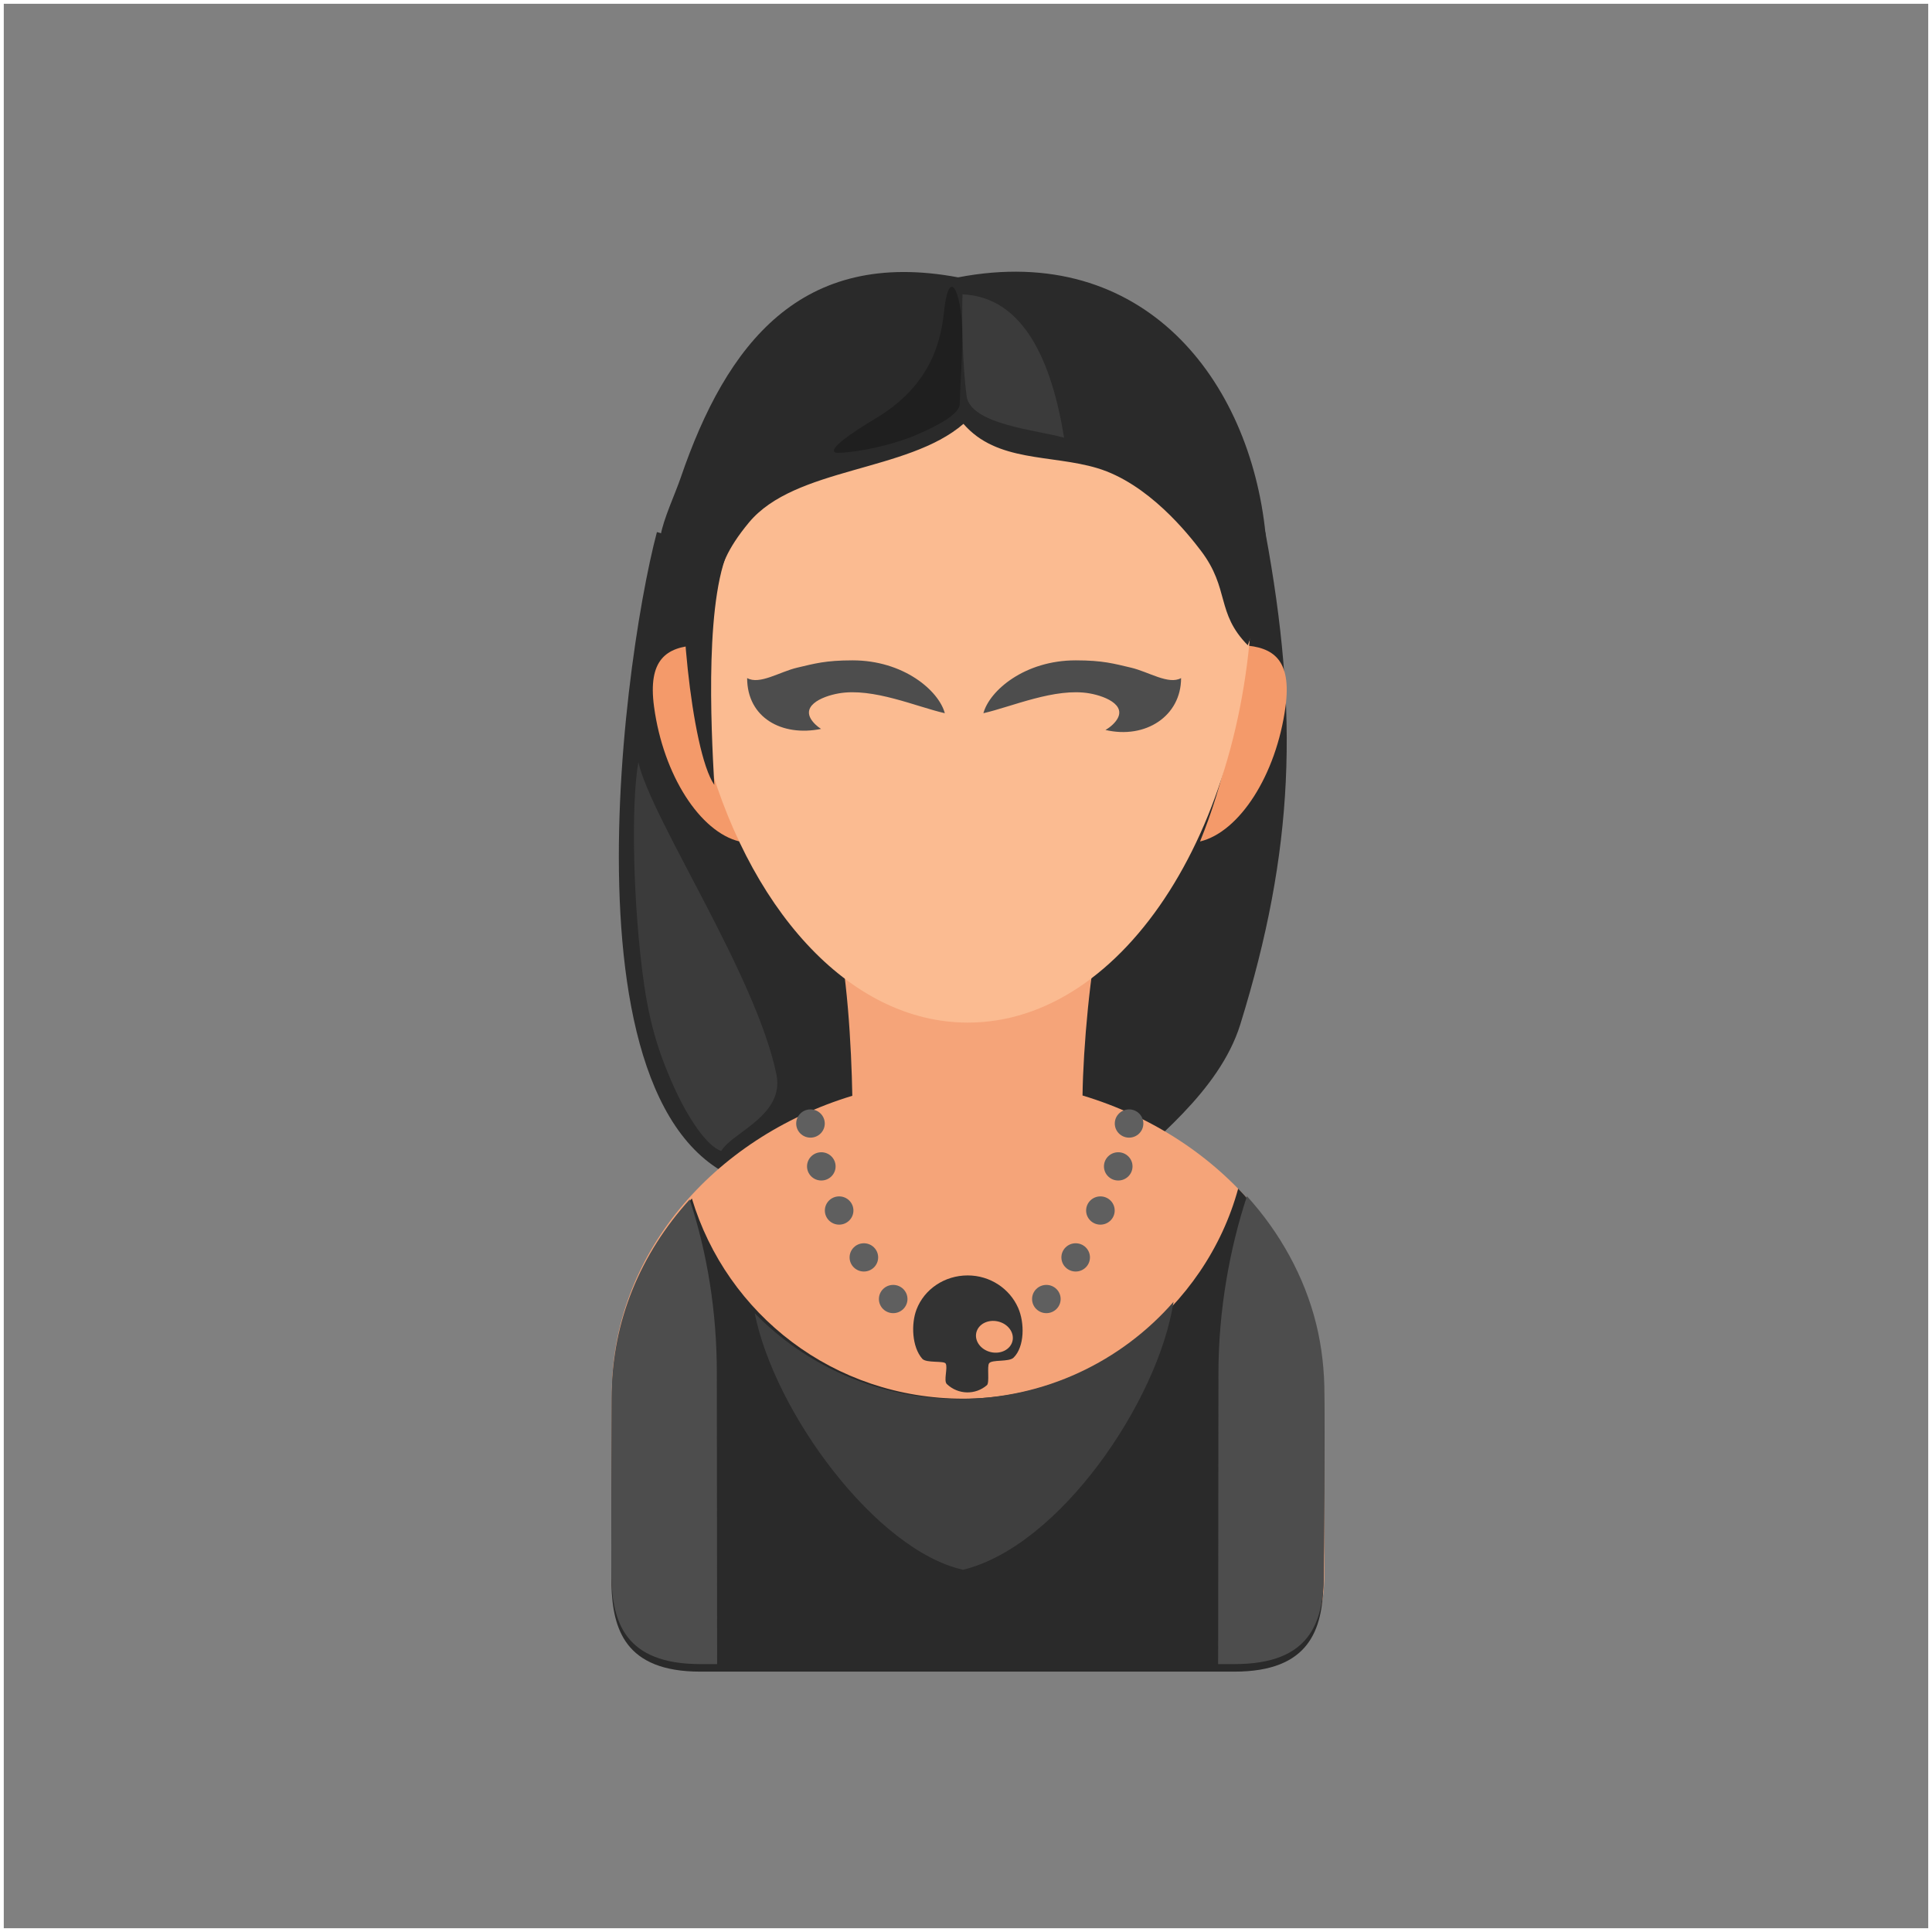 <?xml version="1.0" encoding="UTF-8"?>
<svg width="512px" height="512px" viewBox="0 0 512 512" version="1.1" xmlns="http://www.w3.org/2000/svg" xmlns:xlink="http://www.w3.org/1999/xlink">
    <rect x="0" y="0" width="512" height="512" fill="#808080" stroke="none"/>
    <!-- Generator: Sketch 60.1 (88133) - https://sketch.com -->
    <title>avatar</title>
    <desc>Created with Sketch.</desc>
    <g id="avatars" stroke="none" stroke-width="1" fill="none" fill-rule="evenodd">
        <g id="avatar">
            <rect id="invisible" stroke="#FFFFFF" fill-opacity="0" fill="#000000" x="0.5" y="0.5" width="511" height="511"></rect>
            <g id="mumma" transform="translate(162, 72)" fill-rule="nonzero">
                <path d="M32.458,75.037 C25.669,73.024 18.879,71.012 12.091,69 C2.56,104.915 -16.315,244.754 48.422,242.983 C60.349,238.044 70.073,241.337 82,236.397 C72.533,191.12 34.571,121.667 32.458,75.037" id="Fill-162" fill="#2A2A2A"></path>
                <path d="M152.651,75.583 C159.359,73.571 166.611,71.012 173.318,69 C182.332,117.485 180.975,153.369 166.698,199.459 C161.086,217.573 142.551,230.894 134.159,239.594 C122.375,234.657 106.785,246.725 95,241.788 C104.355,196.537 150.563,122.187 152.651,75.583" id="Fill-163" fill="#2A2A2A"></path>
                <path d="M128.538,134 C130.662,145.891 132.869,159.33 129.666,172.99 C126.903,184.77 125.057,205.571 124.881,218.317 C162.088,229.503 188.858,260.668 188.858,297.365 C188.858,300.958 189.081,342.204 188.968,346.163 C188.638,357.737 185.431,369 165.357,369 L23.586,369 C3.57,369 0.364,357.716 0.033,346.151 C-0.082,342.192 0.141,300.95 0.141,297.365 C0.141,260.749 26.794,229.644 63.872,218.394 C63.646,205.654 62.492,184.436 59.333,172.99 C55.585,159.42 58.336,145.891 60.46,134 L128.538,134" id="Fill-164" fill="#F5A479"></path>
                <path d="M137.214,222 C135.124,222 133.429,223.676 133.429,225.743 C133.429,227.81 135.124,229.487 137.214,229.487 C139.305,229.487 141,227.81 141,225.743 C141,223.676 139.305,222 137.214,222 Z M74.703,268.513 C76.794,268.513 78.49,270.19 78.49,272.257 C78.49,274.324 76.794,276 74.703,276 C72.614,276 70.919,274.324 70.919,272.257 C70.919,270.19 72.614,268.513 74.703,268.513 Z M66.936,257.479 C69.026,257.479 70.72,259.155 70.72,261.223 C70.72,263.29 69.026,264.966 66.936,264.966 C64.845,264.966 63.15,263.29 63.15,261.223 C63.15,259.155 64.845,257.479 66.936,257.479 Z M60.381,245.056 C62.47,245.056 64.166,246.732 64.166,248.8 C64.166,250.867 62.47,252.543 60.381,252.543 C58.29,252.543 56.595,250.867 56.595,248.8 C56.595,246.732 58.29,245.056 60.381,245.056 Z M55.657,233.359 C57.747,233.359 59.442,235.035 59.442,237.102 C59.442,239.17 57.747,240.846 55.657,240.846 C53.566,240.846 51.871,239.17 51.871,237.102 C51.871,235.035 53.566,233.359 55.657,233.359 Z M52.786,222 C54.875,222 56.571,223.676 56.571,225.743 C56.571,227.81 54.875,229.487 52.786,229.487 C50.695,229.487 49,227.81 49,225.743 C49,223.676 50.695,222 52.786,222 Z M115.297,268.513 C113.206,268.513 111.511,270.19 111.511,272.257 C111.511,274.324 113.206,276 115.297,276 C117.388,276 119.082,274.324 119.082,272.257 C119.082,270.19 117.388,268.513 115.297,268.513 Z M123.065,257.479 C120.974,257.479 119.28,259.155 119.28,261.223 C119.28,263.29 120.974,264.966 123.065,264.966 C125.156,264.966 126.85,263.29 126.85,261.223 C126.85,259.155 125.156,257.479 123.065,257.479 Z M129.619,245.056 C127.53,245.056 125.834,246.732 125.834,248.8 C125.834,250.867 127.53,252.543 129.619,252.543 C131.71,252.543 133.405,250.867 133.405,248.8 C133.405,246.732 131.71,245.056 129.619,245.056 Z M134.343,233.359 C132.253,233.359 130.558,235.035 130.558,237.102 C130.558,239.17 132.253,240.846 134.343,240.846 C136.434,240.846 138.129,239.17 138.129,237.102 C138.129,235.035 136.434,233.359 134.343,233.359 L134.343,233.359 Z" id="Fill-165" fill="#5F5F5F"></path>
                <path d="M166.127,243 C180.411,257.748 187.265,277.832 188.887,298.796 C189.175,302.523 188.835,343.991 188.722,347.983 C188.393,359.647 185.19,371 165.142,371 L23.556,371 C3.566,371 0.363,359.626 0.033,347.971 C-0.082,343.979 0.14,302.409 0.14,298.796 C0.14,278.622 8.095,260.106 21.356,245.614 C30.564,276.289 58.935,298.665 93.262,298.665 C127.588,298.665 157.525,274.606 166.127,243" id="Fill-166" fill="#2A2A2A"></path>
                <path d="M38,276.004 C51.668,290.018 70.86,298.736 92.115,298.736 C114.85,298.736 135.222,288.76 149,273 C144.912,299.407 118.778,337.778 93.232,344 C70.236,338.884 43.299,302.439 38,276.004" id="Fill-167" fill="#3F3F3F"></path>
                <path d="M33.974,151 C23.567,148.5 13.791,133.473 11.332,115.307 C9.645,102.849 14.537,99.455 22.642,99 C23.723,117.996 27.733,135.692 33.974,151 Z M156.026,151 C166.433,148.5 176.209,133.473 178.668,115.307 C180.355,102.849 175.463,99.455 167.358,99 C166.277,117.996 162.267,135.692 156.026,151 L156.026,151 Z" id="Fill-168" fill="#F49A6A"></path>
                <path d="M189,297.716 C189,291.336 188.322,285.049 186.825,278.957 C183.723,266.323 177.16,254.587 168.454,245 C163.834,258.99 160.901,275.452 160.901,291.89 C160.901,294.202 160.856,333.532 160.821,369 L165.241,369 C185.301,369 188.506,357.792 188.835,346.276 C188.948,342.336 189,301.292 189,297.716 Z M20.766,245.873 C7.861,260.083 0.14,278.105 0.14,297.716 C0.14,301.284 -0.082,342.324 0.033,346.264 C0.364,357.771 3.568,369 23.57,369 L28.045,369 C28.011,333.532 27.967,294.202 27.967,291.89 C27.967,275.452 25.385,259.864 20.766,245.873 L20.766,245.873 Z" id="Fill-169" fill="#4D4D4D"></path>
                <path d="M153.209,44.059 C155.05,54.339 170,68.898 170,80.108 C170,145.77 136.198,199 94.5,199 C62.847,199 35.744,168.326 24.523,124.826 C20.961,111.022 19,95.925 19,80.108 C19,62.647 25.908,46.065 30.201,31.129 C52.194,31.682 149.013,20.628 153.209,44.059" id="Fill-170" fill="#FBBB91"></path>
                <path d="M16.377,97.522 C16.441,97.402 21.044,97.183 24.079,93.399 C30.839,84.975 24.515,80.901 36.455,66.496 C48.699,51.725 78.505,53.16 93.326,40.325 C102.197,50.587 116.548,48.389 128.78,52.059 C142.304,56.116 152.908,69.536 156.278,73.983 C163.942,84.09 160.182,90.381 168.674,99 C173.735,85.104 174.895,84.433 173.384,69.514 C169.262,28.806 141.184,-7.963 91.915,1.502 C50.332,-6.292 30.567,18.997 18.373,54.65 C16.887,58.997 13.823,65.472 13.036,70.042 C10.112,86.994 14.073,76.137 16.377,97.522" id="Fill-171" fill="#2A2A2A"></path>
                <path d="M120,44 C116.66,23.502 109.206,6.725 93.064,6 C92.86,13.962 93.123,24.971 94.155,32.933 C95.145,40.562 113.229,42.019 120,44" id="Fill-172" fill="#3B3B3B"></path>
                <path d="M59.491,47.968 C62.165,48.25 72.716,46.665 80.533,43.375 C87.106,40.608 92.316,37.591 92.355,35.02 C92.459,27.996 93.62,16.89 92.551,10.033 C91.383,2.547 89.141,1.164 88.147,10.846 C87.089,21.164 82.818,31.253 70.014,38.914 C63.51,42.805 57.164,47.171 59.491,47.968" id="Fill-173" fill="#1F1F1F"></path>
                <path d="M29.138,233 C32.159,227.997 46.012,223.588 43.752,212.687 C38.262,186.198 10.671,145.248 7.176,130 C5.227,140.578 5.669,168.133 8.733,189.164 C10.51,201.369 13.526,209.174 16.549,215.929 C20.34,224.399 25.445,231.868 29.138,233" id="Fill-174" fill="#3B3B3B"></path>
                <path d="M32,71.823 C24.626,84.838 26.425,120.354 27.298,136 C21.045,126.897 17.29,84.378 19.774,72.995 C24.86,83.22 26.915,61.598 32,71.823" id="Fill-175" fill="#2A2A2A"></path>
                <path d="M94.44,266 C100.398,266 105.571,269.502 107.813,274.584 C109.58,278.59 109.528,284.921 106.607,287.792 C105.367,289.01 100.881,288.228 100.118,289.293 C99.53,290.112 100.295,294.433 99.54,295.086 C96.523,297.699 91.96,297.669 88.925,294.796 C87.993,293.914 89.244,290.467 88.615,289.358 C88.156,288.551 83.473,289.293 82.413,288.086 C79.65,284.941 79.437,278.839 80.879,275.049 C82.922,269.674 88.294,266 94.44,266 Z M86.059,278.326 C88.643,277.496 91.37,278.585 92.15,280.76 C92.929,282.933 91.467,285.369 88.883,286.199 C86.3,287.03 83.572,285.941 82.792,283.767 C82.013,281.592 83.476,279.156 86.059,278.326 Z M102.941,278.326 C100.357,277.496 97.63,278.585 96.85,280.76 C96.07,282.933 97.533,285.369 100.117,286.199 C102.7,287.03 105.428,285.941 106.207,283.767 C106.987,281.592 105.524,279.156 102.941,278.326 L102.941,278.326 Z" id="Fill-176" fill="#333333"></path>
                <path d="M63.936,103 C77.4,103 86.741,110.958 88.39,117.007 C80.892,115.312 69.363,110.165 60.259,111.755 C55.753,112.543 49.236,115.309 54.107,120.007 C54.553,120.437 55.05,120.822 55.587,121.168 C45.232,123.28 36,118.203 36,107.696 C39.301,109.556 44.627,106.019 49.272,104.936 C53.808,103.878 56.722,103 63.936,103 Z M123.064,103 C109.6,103 100.26,110.958 98.61,117.007 C106.108,115.312 117.638,110.165 126.742,111.755 C131.248,112.543 137.764,115.309 132.894,120.007 C132.324,120.557 131.67,121.035 130.955,121.446 C141.536,123.937 151,117.794 151,107.696 C147.7,109.556 142.374,106.019 137.729,104.936 C133.193,103.878 130.279,103 123.064,103 L123.064,103 Z" id="Fill-177" fill="#4D4D4D"></path>
            </g>
        </g>
    </g>
</svg>